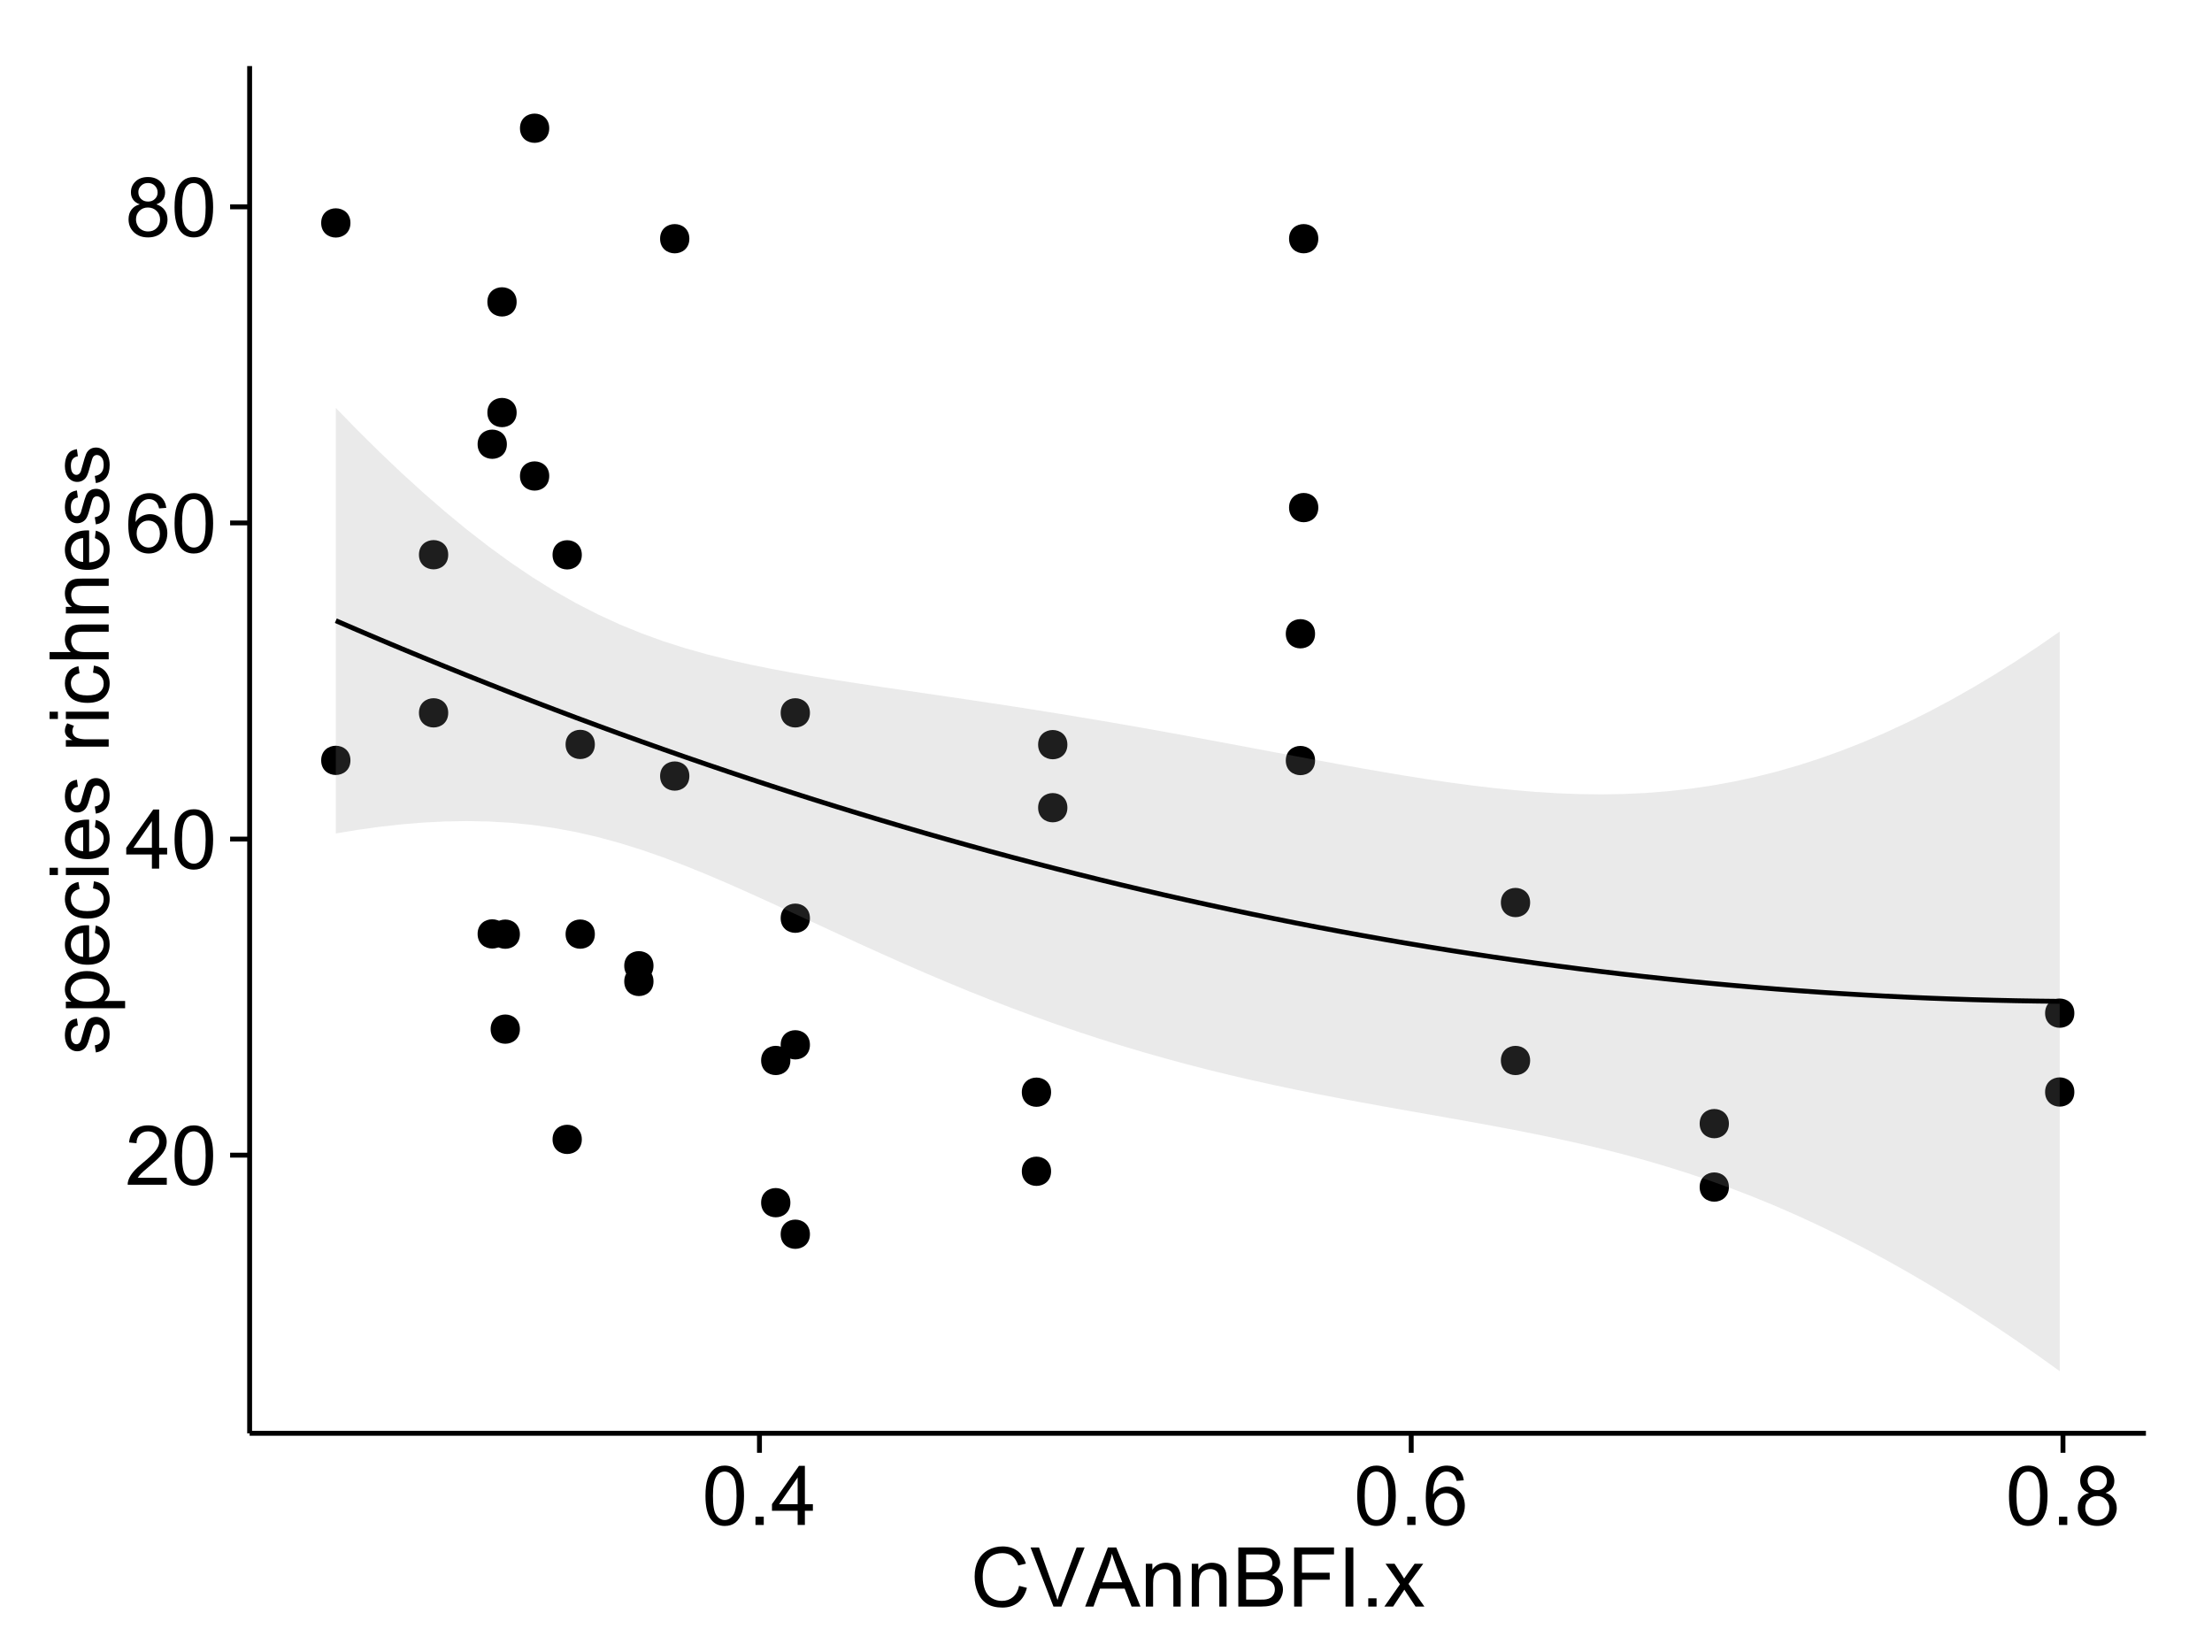 <?xml version="1.0" encoding="UTF-8"?>
<svg xmlns="http://www.w3.org/2000/svg" xmlns:xlink="http://www.w3.org/1999/xlink" width="482pt" height="360pt" viewBox="0 0 482 360" version="1.1">
<defs>
<g>
<symbol overflow="visible" id="glyph0-0">
<path style="stroke:none;" d="M 9.062 -1.52 L 9.062 0 L 0.547 0 C 0.531 -0.379 0.594 -0.742 0.73 -1.098 C 0.945 -1.676 1.293 -2.25 1.77 -2.812 C 2.246 -3.375 2.934 -4.023 3.84 -4.766 C 5.238 -5.906 6.188 -6.816 6.68 -7.492 C 7.172 -8.16 7.418 -8.793 7.418 -9.395 C 7.418 -10.02 7.191 -10.551 6.746 -10.98 C 6.293 -11.41 5.711 -11.625 4.992 -11.629 C 4.23 -11.625 3.621 -11.395 3.164 -10.941 C 2.703 -10.48 2.469 -9.848 2.469 -9.043 L 0.844 -9.211 C 0.953 -10.422 1.371 -11.344 2.102 -11.984 C 2.824 -12.617 3.801 -12.938 5.027 -12.938 C 6.262 -12.938 7.238 -12.594 7.961 -11.91 C 8.68 -11.223 9.039 -10.371 9.043 -9.359 C 9.039 -8.84 8.934 -8.336 8.727 -7.84 C 8.512 -7.34 8.164 -6.812 7.676 -6.266 C 7.188 -5.711 6.375 -4.957 5.238 -4 C 4.285 -3.199 3.676 -2.66 3.41 -2.379 C 3.141 -2.094 2.918 -1.805 2.742 -1.52 Z M 9.062 -1.52 "/>
</symbol>
<symbol overflow="visible" id="glyph0-1">
<path style="stroke:none;" d="M 0.746 -6.355 C 0.742 -7.875 0.898 -9.102 1.215 -10.031 C 1.527 -10.961 1.996 -11.676 2.613 -12.18 C 3.23 -12.684 4.008 -12.938 4.949 -12.938 C 5.637 -12.938 6.242 -12.797 6.766 -12.52 C 7.285 -12.238 7.715 -11.836 8.059 -11.316 C 8.395 -10.789 8.664 -10.152 8.859 -9.398 C 9.051 -8.645 9.145 -7.629 9.148 -6.355 C 9.145 -4.84 8.992 -3.617 8.684 -2.691 C 8.371 -1.762 7.906 -1.047 7.289 -0.539 C 6.672 -0.035 5.891 0.215 4.949 0.219 C 3.703 0.215 2.727 -0.227 2.023 -1.117 C 1.168 -2.188 0.742 -3.934 0.746 -6.355 Z M 2.375 -6.355 C 2.371 -4.234 2.621 -2.824 3.117 -2.129 C 3.609 -1.426 4.219 -1.078 4.949 -1.082 C 5.672 -1.078 6.281 -1.43 6.781 -2.137 C 7.273 -2.836 7.523 -4.242 7.523 -6.355 C 7.523 -8.473 7.273 -9.883 6.781 -10.582 C 6.281 -11.277 5.664 -11.625 4.93 -11.629 C 4.199 -11.625 3.621 -11.316 3.191 -10.703 C 2.645 -9.918 2.371 -8.469 2.375 -6.355 Z M 2.375 -6.355 "/>
</symbol>
<symbol overflow="visible" id="glyph0-2">
<path style="stroke:none;" d="M 5.82 0 L 5.82 -3.086 L 0.227 -3.086 L 0.227 -4.535 L 6.109 -12.883 L 7.398 -12.883 L 7.398 -4.535 L 9.141 -4.535 L 9.141 -3.086 L 7.398 -3.086 L 7.398 0 Z M 5.82 -4.535 L 5.82 -10.344 L 1.785 -4.535 Z M 5.82 -4.535 "/>
</symbol>
<symbol overflow="visible" id="glyph0-3">
<path style="stroke:none;" d="M 8.957 -9.73 L 7.383 -9.605 C 7.242 -10.223 7.043 -10.676 6.785 -10.961 C 6.355 -11.41 5.828 -11.637 5.203 -11.637 C 4.695 -11.637 4.25 -11.496 3.875 -11.215 C 3.375 -10.852 2.984 -10.32 2.695 -9.625 C 2.406 -8.926 2.258 -7.934 2.25 -6.645 C 2.629 -7.223 3.094 -7.652 3.645 -7.938 C 4.195 -8.215 4.773 -8.355 5.379 -8.359 C 6.434 -8.355 7.328 -7.969 8.07 -7.195 C 8.809 -6.418 9.18 -5.414 9.184 -4.184 C 9.18 -3.371 9.008 -2.617 8.66 -1.926 C 8.312 -1.23 7.832 -0.699 7.227 -0.332 C 6.613 0.035 5.922 0.215 5.148 0.219 C 3.828 0.215 2.754 -0.266 1.922 -1.234 C 1.09 -2.199 0.672 -3.797 0.676 -6.031 C 0.672 -8.516 1.133 -10.328 2.055 -11.461 C 2.855 -12.445 3.938 -12.938 5.301 -12.938 C 6.312 -12.938 7.141 -12.652 7.789 -12.086 C 8.434 -11.516 8.824 -10.73 8.957 -9.73 Z M 2.496 -4.176 C 2.496 -3.629 2.609 -3.105 2.844 -2.609 C 3.07 -2.109 3.395 -1.73 3.812 -1.473 C 4.227 -1.207 4.664 -1.078 5.125 -1.082 C 5.789 -1.078 6.363 -1.348 6.844 -1.891 C 7.324 -2.426 7.562 -3.156 7.566 -4.086 C 7.562 -4.973 7.328 -5.676 6.855 -6.191 C 6.379 -6.703 5.781 -6.961 5.062 -6.961 C 4.348 -6.961 3.738 -6.703 3.242 -6.191 C 2.742 -5.676 2.496 -5.004 2.496 -4.176 Z M 2.496 -4.176 "/>
</symbol>
<symbol overflow="visible" id="glyph0-4">
<path style="stroke:none;" d="M 3.18 -6.988 C 2.52 -7.227 2.035 -7.57 1.723 -8.016 C 1.406 -8.461 1.246 -8.992 1.25 -9.617 C 1.246 -10.551 1.582 -11.34 2.258 -11.98 C 2.93 -12.617 3.828 -12.938 4.949 -12.938 C 6.07 -12.938 6.977 -12.609 7.664 -11.957 C 8.348 -11.301 8.688 -10.504 8.691 -9.57 C 8.688 -8.969 8.531 -8.449 8.219 -8.012 C 7.902 -7.566 7.426 -7.227 6.793 -6.988 C 7.582 -6.727 8.184 -6.309 8.598 -5.738 C 9.008 -5.16 9.215 -4.477 9.219 -3.684 C 9.215 -2.578 8.828 -1.652 8.051 -0.906 C 7.27 -0.156 6.242 0.215 4.977 0.219 C 3.699 0.215 2.676 -0.156 1.898 -0.91 C 1.117 -1.66 0.727 -2.602 0.73 -3.727 C 0.727 -4.562 0.938 -5.262 1.367 -5.832 C 1.789 -6.395 2.395 -6.781 3.18 -6.988 Z M 2.867 -9.668 C 2.863 -9.059 3.059 -8.559 3.453 -8.172 C 3.844 -7.785 4.355 -7.594 4.984 -7.594 C 5.59 -7.594 6.09 -7.785 6.48 -8.168 C 6.871 -8.551 7.066 -9.02 7.066 -9.578 C 7.066 -10.156 6.863 -10.645 6.465 -11.043 C 6.059 -11.438 5.559 -11.637 4.965 -11.637 C 4.359 -11.637 3.859 -11.441 3.465 -11.055 C 3.062 -10.668 2.863 -10.207 2.867 -9.668 Z M 2.355 -3.719 C 2.355 -3.262 2.461 -2.824 2.676 -2.406 C 2.887 -1.98 3.203 -1.652 3.629 -1.426 C 4.047 -1.191 4.504 -1.078 4.992 -1.082 C 5.746 -1.078 6.367 -1.32 6.863 -1.809 C 7.352 -2.293 7.598 -2.91 7.602 -3.664 C 7.598 -4.422 7.344 -5.055 6.84 -5.555 C 6.332 -6.051 5.699 -6.297 4.938 -6.301 C 4.191 -6.297 3.574 -6.051 3.09 -5.562 C 2.598 -5.066 2.355 -4.453 2.355 -3.719 Z M 2.355 -3.719 "/>
</symbol>
<symbol overflow="visible" id="glyph0-5">
<path style="stroke:none;" d="M 1.633 0 L 1.633 -1.801 L 3.438 -1.801 L 3.438 0 Z M 1.633 0 "/>
</symbol>
<symbol overflow="visible" id="glyph0-6">
<path style="stroke:none;" d="M 10.582 -4.516 L 12.289 -4.086 C 11.926 -2.68 11.281 -1.613 10.355 -0.883 C 9.426 -0.148 8.293 0.215 6.953 0.219 C 5.559 0.215 4.43 -0.062 3.562 -0.629 C 2.691 -1.191 2.027 -2.012 1.578 -3.086 C 1.121 -4.156 0.895 -5.309 0.898 -6.539 C 0.895 -7.879 1.152 -9.047 1.664 -10.047 C 2.176 -11.043 2.902 -11.801 3.852 -12.324 C 4.797 -12.84 5.84 -13.102 6.977 -13.105 C 8.266 -13.102 9.352 -12.773 10.23 -12.121 C 11.105 -11.461 11.715 -10.539 12.066 -9.352 L 10.391 -8.957 C 10.086 -9.891 9.652 -10.574 9.086 -11.004 C 8.516 -11.43 7.801 -11.641 6.945 -11.645 C 5.949 -11.641 5.121 -11.406 4.457 -10.934 C 3.789 -10.457 3.324 -9.816 3.059 -9.02 C 2.789 -8.215 2.652 -7.391 2.656 -6.547 C 2.652 -5.449 2.812 -4.496 3.133 -3.68 C 3.449 -2.859 3.945 -2.246 4.621 -1.844 C 5.293 -1.438 6.023 -1.234 6.812 -1.238 C 7.762 -1.234 8.57 -1.512 9.234 -2.062 C 9.898 -2.613 10.348 -3.43 10.582 -4.516 Z M 10.582 -4.516 "/>
</symbol>
<symbol overflow="visible" id="glyph0-7">
<path style="stroke:none;" d="M 5.07 0 L 0.078 -12.883 L 1.926 -12.883 L 5.273 -3.523 C 5.543 -2.77 5.766 -2.066 5.949 -1.414 C 6.145 -2.113 6.379 -2.816 6.645 -3.523 L 10.125 -12.883 L 11.867 -12.883 L 6.82 0 Z M 5.07 0 "/>
</symbol>
<symbol overflow="visible" id="glyph0-8">
<path style="stroke:none;" d="M -0.027 0 L 4.922 -12.883 L 6.758 -12.883 L 12.031 0 L 10.09 0 L 8.586 -3.902 L 3.199 -3.902 L 1.785 0 Z M 3.691 -5.289 L 8.059 -5.289 L 6.715 -8.859 C 6.305 -9.941 6 -10.832 5.801 -11.531 C 5.637 -10.703 5.402 -9.883 5.105 -9.07 Z M 3.691 -5.289 "/>
</symbol>
<symbol overflow="visible" id="glyph0-9">
<path style="stroke:none;" d="M 1.188 0 L 1.188 -9.336 L 2.609 -9.336 L 2.609 -8.008 C 3.293 -9.031 4.285 -9.543 5.582 -9.547 C 6.141 -9.543 6.656 -9.441 7.133 -9.242 C 7.602 -9.035 7.957 -8.77 8.191 -8.445 C 8.426 -8.113 8.59 -7.727 8.684 -7.277 C 8.742 -6.98 8.77 -6.465 8.773 -5.738 L 8.773 0 L 7.188 0 L 7.188 -5.68 C 7.184 -6.32 7.121 -6.801 7.004 -7.121 C 6.879 -7.438 6.66 -7.695 6.348 -7.887 C 6.031 -8.074 5.664 -8.168 5.246 -8.172 C 4.566 -8.168 3.984 -7.953 3.5 -7.531 C 3.008 -7.102 2.766 -6.293 2.77 -5.098 L 2.77 0 Z M 1.188 0 "/>
</symbol>
<symbol overflow="visible" id="glyph0-10">
<path style="stroke:none;" d="M 1.32 0 L 1.32 -12.883 L 6.152 -12.883 C 7.137 -12.879 7.926 -12.75 8.52 -12.492 C 9.113 -12.23 9.578 -11.828 9.918 -11.289 C 10.25 -10.746 10.418 -10.18 10.422 -9.59 C 10.418 -9.035 10.27 -8.516 9.973 -8.031 C 9.676 -7.543 9.223 -7.152 8.621 -6.855 C 9.395 -6.625 9.996 -6.234 10.418 -5.684 C 10.836 -5.133 11.043 -4.48 11.047 -3.734 C 11.043 -3.125 10.918 -2.566 10.664 -2.051 C 10.406 -1.531 10.09 -1.129 9.719 -0.852 C 9.34 -0.566 8.871 -0.355 8.309 -0.215 C 7.742 -0.07 7.047 0 6.23 0 Z M 3.023 -7.469 L 5.809 -7.469 C 6.562 -7.465 7.105 -7.516 7.438 -7.621 C 7.867 -7.746 8.195 -7.961 8.414 -8.262 C 8.633 -8.559 8.742 -8.934 8.746 -9.387 C 8.742 -9.812 8.641 -10.188 8.438 -10.516 C 8.23 -10.84 7.938 -11.062 7.559 -11.184 C 7.176 -11.301 6.52 -11.359 5.598 -11.363 L 3.023 -11.363 Z M 3.023 -1.52 L 6.23 -1.52 C 6.777 -1.516 7.164 -1.539 7.391 -1.582 C 7.781 -1.652 8.109 -1.77 8.375 -1.934 C 8.637 -2.098 8.855 -2.336 9.027 -2.648 C 9.195 -2.961 9.281 -3.32 9.281 -3.734 C 9.281 -4.211 9.156 -4.629 8.91 -4.988 C 8.664 -5.34 8.324 -5.59 7.887 -5.734 C 7.449 -5.875 6.82 -5.945 6.004 -5.949 L 3.023 -5.949 Z M 3.023 -1.52 "/>
</symbol>
<symbol overflow="visible" id="glyph0-11">
<path style="stroke:none;" d="M 1.477 0 L 1.477 -12.883 L 10.168 -12.883 L 10.168 -11.363 L 3.18 -11.363 L 3.18 -7.375 L 9.227 -7.375 L 9.227 -5.852 L 3.18 -5.852 L 3.18 0 Z M 1.477 0 "/>
</symbol>
<symbol overflow="visible" id="glyph0-12">
<path style="stroke:none;" d="M 1.68 0 L 1.68 -12.883 L 3.383 -12.883 L 3.383 0 Z M 1.68 0 "/>
</symbol>
<symbol overflow="visible" id="glyph0-13">
<path style="stroke:none;" d="M 0.133 0 L 3.543 -4.852 L 0.387 -9.336 L 2.363 -9.336 L 3.797 -7.145 C 4.066 -6.727 4.281 -6.379 4.445 -6.102 C 4.703 -6.484 4.941 -6.828 5.16 -7.129 L 6.734 -9.336 L 8.621 -9.336 L 5.398 -4.938 L 8.867 0 L 6.926 0 L 5.008 -2.898 L 4.5 -3.684 L 2.047 0 Z M 0.133 0 "/>
</symbol>
<symbol overflow="visible" id="glyph1-0">
<path style="stroke:none;" d="M -2.785 -0.555 L -3.031 -2.117 C -2.402 -2.203 -1.922 -2.449 -1.59 -2.852 C -1.254 -3.25 -1.09 -3.812 -1.09 -4.535 C -1.09 -5.262 -1.234 -5.801 -1.531 -6.152 C -1.824 -6.504 -2.172 -6.68 -2.574 -6.68 C -2.926 -6.68 -3.207 -6.523 -3.418 -6.215 C -3.555 -5.996 -3.734 -5.457 -3.953 -4.598 C -4.246 -3.434 -4.5 -2.629 -4.715 -2.184 C -4.926 -1.734 -5.223 -1.395 -5.602 -1.164 C -5.98 -0.93 -6.398 -0.812 -6.855 -0.816 C -7.27 -0.812 -7.652 -0.91 -8.012 -1.102 C -8.363 -1.293 -8.66 -1.551 -8.895 -1.883 C -9.074 -2.125 -9.227 -2.461 -9.355 -2.887 C -9.48 -3.309 -9.543 -3.766 -9.547 -4.254 C -9.543 -4.984 -9.438 -5.625 -9.23 -6.184 C -9.016 -6.734 -8.73 -7.145 -8.371 -7.41 C -8.008 -7.672 -7.527 -7.852 -6.926 -7.953 L -6.715 -6.406 C -7.195 -6.332 -7.57 -6.129 -7.84 -5.797 C -8.105 -5.457 -8.238 -4.98 -8.242 -4.367 C -8.238 -3.637 -8.117 -3.121 -7.883 -2.812 C -7.641 -2.5 -7.359 -2.344 -7.039 -2.348 C -6.832 -2.344 -6.648 -2.406 -6.484 -2.539 C -6.312 -2.664 -6.172 -2.867 -6.062 -3.148 C -6.004 -3.301 -5.871 -3.766 -5.66 -4.543 C -5.359 -5.66 -5.113 -6.441 -4.926 -6.887 C -4.734 -7.324 -4.457 -7.672 -4.094 -7.926 C -3.73 -8.176 -3.281 -8.301 -2.742 -8.305 C -2.211 -8.301 -1.711 -8.148 -1.25 -7.844 C -0.781 -7.535 -0.422 -7.09 -0.172 -6.512 C 0.086 -5.926 0.211 -5.27 0.211 -4.543 C 0.211 -3.328 -0.039 -2.406 -0.543 -1.77 C -1.047 -1.133 -1.793 -0.727 -2.785 -0.555 Z M -2.785 -0.555 "/>
</symbol>
<symbol overflow="visible" id="glyph1-1">
<path style="stroke:none;" d="M 3.578 -1.188 L -9.336 -1.188 L -9.336 -2.629 L -8.121 -2.629 C -8.594 -2.965 -8.949 -3.348 -9.188 -3.777 C -9.426 -4.203 -9.543 -4.723 -9.547 -5.336 C -9.543 -6.129 -9.34 -6.832 -8.93 -7.445 C -8.516 -8.051 -7.934 -8.512 -7.191 -8.824 C -6.441 -9.133 -5.625 -9.285 -4.738 -9.289 C -3.781 -9.285 -2.922 -9.113 -2.156 -8.773 C -1.391 -8.43 -0.805 -7.934 -0.398 -7.281 C 0.008 -6.625 0.211 -5.938 0.211 -5.219 C 0.211 -4.691 0.102 -4.219 -0.121 -3.801 C -0.344 -3.379 -0.625 -3.035 -0.965 -2.77 L 3.578 -2.77 Z M -4.613 -2.621 C -3.41 -2.613 -2.523 -2.855 -1.949 -3.348 C -1.375 -3.832 -1.09 -4.422 -1.09 -5.117 C -1.09 -5.816 -1.387 -6.418 -1.98 -6.922 C -2.574 -7.418 -3.496 -7.668 -4.746 -7.672 C -5.934 -7.668 -6.824 -7.426 -7.418 -6.938 C -8.008 -6.449 -8.301 -5.863 -8.305 -5.188 C -8.301 -4.508 -7.988 -3.914 -7.359 -3.398 C -6.727 -2.879 -5.809 -2.617 -4.613 -2.621 Z M -4.613 -2.621 "/>
</symbol>
<symbol overflow="visible" id="glyph1-2">
<path style="stroke:none;" d="M -3.004 -7.578 L -2.805 -9.211 C -1.848 -8.953 -1.105 -8.473 -0.578 -7.777 C -0.051 -7.078 0.211 -6.188 0.211 -5.105 C 0.211 -3.738 -0.207 -2.656 -1.051 -1.859 C -1.887 -1.055 -3.066 -0.656 -4.586 -0.66 C -6.156 -0.656 -7.375 -1.059 -8.246 -1.871 C -9.109 -2.676 -9.543 -3.727 -9.547 -5.02 C -9.543 -6.266 -9.117 -7.285 -8.27 -8.078 C -7.418 -8.867 -6.223 -9.262 -4.684 -9.266 C -4.586 -9.262 -4.445 -9.258 -4.262 -9.254 L -4.262 -2.293 C -3.234 -2.348 -2.449 -2.641 -1.906 -3.164 C -1.359 -3.684 -1.09 -4.332 -1.09 -5.117 C -1.09 -5.691 -1.242 -6.188 -1.547 -6.598 C -1.852 -7.008 -2.336 -7.332 -3.004 -7.578 Z M -5.562 -2.383 L -5.562 -7.594 C -6.344 -7.523 -6.934 -7.324 -7.328 -6.996 C -7.934 -6.492 -8.238 -5.836 -8.242 -5.035 C -8.238 -4.305 -7.996 -3.695 -7.512 -3.203 C -7.027 -2.707 -6.375 -2.434 -5.562 -2.383 Z M -5.562 -2.383 "/>
</symbol>
<symbol overflow="visible" id="glyph1-3">
<path style="stroke:none;" d="M -3.418 -7.277 L -3.215 -8.832 C -2.141 -8.66 -1.301 -8.227 -0.699 -7.527 C -0.09 -6.824 0.211 -5.965 0.211 -4.949 C 0.211 -3.668 -0.203 -2.641 -1.039 -1.867 C -1.871 -1.09 -3.07 -0.703 -4.633 -0.703 C -5.637 -0.703 -6.52 -0.867 -7.277 -1.203 C -8.031 -1.535 -8.598 -2.047 -8.977 -2.73 C -9.355 -3.41 -9.543 -4.152 -9.547 -4.957 C -9.543 -5.969 -9.289 -6.797 -8.777 -7.441 C -8.262 -8.086 -7.531 -8.5 -6.59 -8.684 L -6.355 -7.145 C -6.98 -6.996 -7.453 -6.738 -7.77 -6.367 C -8.082 -5.992 -8.238 -5.543 -8.242 -5.02 C -8.238 -4.219 -7.953 -3.57 -7.387 -3.074 C -6.812 -2.574 -5.91 -2.324 -4.676 -2.328 C -3.422 -2.324 -2.508 -2.566 -1.941 -3.047 C -1.371 -3.527 -1.09 -4.152 -1.09 -4.93 C -1.09 -5.547 -1.277 -6.066 -1.66 -6.484 C -2.035 -6.898 -2.621 -7.164 -3.418 -7.277 Z M -3.418 -7.277 "/>
</symbol>
<symbol overflow="visible" id="glyph1-4">
<path style="stroke:none;" d="M -11.066 -1.195 L -12.883 -1.195 L -12.883 -2.777 L -11.066 -2.777 Z M 0 -1.195 L -9.336 -1.195 L -9.336 -2.777 L 0 -2.777 Z M 0 -1.195 "/>
</symbol>
<symbol overflow="visible" id="glyph1-5">
<path style="stroke:none;" d=""/>
</symbol>
<symbol overflow="visible" id="glyph1-6">
<path style="stroke:none;" d="M 0 -1.168 L -9.336 -1.168 L -9.336 -2.594 L -7.918 -2.594 C -8.578 -2.953 -9.016 -3.289 -9.23 -3.598 C -9.438 -3.906 -9.543 -4.242 -9.547 -4.613 C -9.543 -5.145 -9.375 -5.688 -9.035 -6.242 L -7.566 -5.695 C -7.793 -5.309 -7.91 -4.922 -7.91 -4.535 C -7.91 -4.188 -7.805 -3.875 -7.598 -3.602 C -7.387 -3.324 -7.098 -3.129 -6.734 -3.016 C -6.168 -2.836 -5.555 -2.746 -4.887 -2.75 L 0 -2.75 Z M 0 -1.168 "/>
</symbol>
<symbol overflow="visible" id="glyph1-7">
<path style="stroke:none;" d="M 0 -1.188 L -12.883 -1.188 L -12.883 -2.77 L -8.262 -2.77 C -9.117 -3.504 -9.543 -4.434 -9.547 -5.562 C -9.543 -6.25 -9.406 -6.852 -9.137 -7.363 C -8.859 -7.871 -8.484 -8.234 -8.004 -8.457 C -7.523 -8.676 -6.824 -8.789 -5.914 -8.789 L 0 -8.789 L 0 -7.207 L -5.914 -7.207 C -6.703 -7.207 -7.281 -7.035 -7.641 -6.691 C -8 -6.348 -8.18 -5.863 -8.184 -5.238 C -8.18 -4.77 -8.059 -4.328 -7.816 -3.914 C -7.574 -3.5 -7.242 -3.203 -6.828 -3.031 C -6.406 -2.852 -5.832 -2.766 -5.105 -2.77 L 0 -2.77 Z M 0 -1.188 "/>
</symbol>
<symbol overflow="visible" id="glyph1-8">
<path style="stroke:none;" d="M 0 -1.188 L -9.336 -1.188 L -9.336 -2.609 L -8.008 -2.609 C -9.031 -3.293 -9.543 -4.285 -9.547 -5.582 C -9.543 -6.141 -9.441 -6.656 -9.242 -7.133 C -9.035 -7.602 -8.77 -7.957 -8.445 -8.191 C -8.113 -8.426 -7.727 -8.59 -7.277 -8.684 C -6.98 -8.742 -6.465 -8.77 -5.738 -8.773 L 0 -8.773 L 0 -7.188 L -5.68 -7.188 C -6.32 -7.184 -6.801 -7.121 -7.121 -7.004 C -7.438 -6.879 -7.695 -6.66 -7.887 -6.348 C -8.074 -6.031 -8.168 -5.664 -8.172 -5.246 C -8.168 -4.57 -7.953 -3.992 -7.531 -3.504 C -7.102 -3.012 -6.293 -2.766 -5.098 -2.77 L 0 -2.77 Z M 0 -1.188 "/>
</symbol>
</g>
<clipPath id="clip1">
  <path d="M 54.395 14.398 L 468.602 14.398 L 468.602 313.305 L 54.395 313.305 Z M 54.395 14.398 "/>
</clipPath>
</defs>
<g id="surface161">
<rect x="0" y="0" width="482" height="360" style="fill:rgb(100%,100%,100%);fill-opacity:1;stroke:none;"/>
<rect x="0" y="0" width="482" height="360" style="fill:rgb(100%,100%,100%);fill-opacity:1;stroke:none;"/>
<path style="fill:none;stroke-width:1.063;stroke-linecap:round;stroke-linejoin:round;stroke:rgb(100%,100%,100%);stroke-opacity:1;stroke-miterlimit:10;" d="M 0 360 L 482 360 L 482 0 L 0 0 Z M 0 360 "/>
<g clip-path="url(#clip1)" clip-rule="nonzero">
<path style=" stroke:none;fill-rule:nonzero;fill:rgb(100%,100%,100%);fill-opacity:1;" d="M 54.395 312.305 L 467.602 312.305 L 467.602 14.398 L 54.395 14.398 Z M 54.395 312.305 "/>
<path style=" stroke:none;fill-rule:nonzero;fill:rgb(0%,0%,0%);fill-opacity:1;" d="M 75.301 165.676 C 75.301 168.512 71.051 168.512 71.051 165.676 C 71.051 162.844 75.301 162.844 75.301 165.676 "/>
<path style=" stroke:none;fill-rule:nonzero;fill:rgb(0%,0%,0%);fill-opacity:1;" d="M 175.426 200.074 C 175.426 202.906 171.172 202.906 171.172 200.074 C 171.172 197.238 175.426 197.238 175.426 200.074 "/>
<path style=" stroke:none;fill-rule:nonzero;fill:rgb(0%,0%,0%);fill-opacity:1;" d="M 125.719 248.262 C 125.719 251.098 121.465 251.098 121.465 248.262 C 121.465 245.426 125.719 245.426 125.719 248.262 "/>
<path style=" stroke:none;fill-rule:nonzero;fill:rgb(0%,0%,0%);fill-opacity:1;" d="M 175.426 155.328 C 175.426 158.16 171.172 158.16 171.172 155.328 C 171.172 152.492 175.426 152.492 175.426 155.328 "/>
<path style=" stroke:none;fill-rule:nonzero;fill:rgb(0%,0%,0%);fill-opacity:1;" d="M 286.199 110.602 C 286.199 113.434 281.949 113.434 281.949 110.602 C 281.949 107.766 286.199 107.766 286.199 110.602 "/>
<path style=" stroke:none;fill-rule:nonzero;fill:rgb(0%,0%,0%);fill-opacity:1;" d="M 149.152 169.098 C 149.152 171.93 144.898 171.93 144.898 169.098 C 144.898 166.262 149.152 166.262 149.152 169.098 "/>
<path style=" stroke:none;fill-rule:nonzero;fill:rgb(0%,0%,0%);fill-opacity:1;" d="M 149.152 52.012 C 149.152 54.848 144.898 54.848 144.898 52.012 C 144.898 49.176 149.152 49.176 149.152 52.012 "/>
<path style=" stroke:none;fill-rule:nonzero;fill:rgb(0%,0%,0%);fill-opacity:1;" d="M 109.387 96.793 C 109.387 99.629 105.133 99.629 105.133 96.793 C 105.133 93.961 109.387 93.961 109.387 96.793 "/>
<path style=" stroke:none;fill-rule:nonzero;fill:rgb(0%,0%,0%);fill-opacity:1;" d="M 109.387 203.496 C 109.387 206.328 105.133 206.328 105.133 203.496 C 105.133 200.66 109.387 200.66 109.387 203.496 "/>
<path style=" stroke:none;fill-rule:nonzero;fill:rgb(0%,0%,0%);fill-opacity:1;" d="M 141.34 210.434 C 141.34 213.27 137.09 213.27 137.09 210.434 C 137.09 207.598 141.34 207.598 141.34 210.434 "/>
<path style=" stroke:none;fill-rule:nonzero;fill:rgb(0%,0%,0%);fill-opacity:1;" d="M 96.605 120.871 C 96.605 123.703 92.352 123.703 92.352 120.871 C 92.352 118.035 96.605 118.035 96.605 120.871 "/>
<path style=" stroke:none;fill-rule:nonzero;fill:rgb(0%,0%,0%);fill-opacity:1;" d="M 96.605 155.324 C 96.605 158.16 92.352 158.16 92.352 155.324 C 92.352 152.492 96.605 152.492 96.605 155.324 "/>
<path style=" stroke:none;fill-rule:nonzero;fill:rgb(0%,0%,0%);fill-opacity:1;" d="M 285.492 165.719 C 285.492 168.551 281.238 168.551 281.238 165.719 C 281.238 162.883 285.492 162.883 285.492 165.719 "/>
<path style=" stroke:none;fill-rule:nonzero;fill:rgb(0%,0%,0%);fill-opacity:1;" d="M 111.516 89.891 C 111.516 92.727 107.266 92.727 107.266 89.891 C 107.266 87.055 111.516 87.055 111.516 89.891 "/>
<path style=" stroke:none;fill-rule:nonzero;fill:rgb(0%,0%,0%);fill-opacity:1;" d="M 111.516 65.777 C 111.516 68.613 107.266 68.613 107.266 65.777 C 107.266 62.941 111.516 62.941 111.516 65.777 "/>
<path style=" stroke:none;fill-rule:nonzero;fill:rgb(0%,0%,0%);fill-opacity:1;" d="M 112.227 203.551 C 112.227 206.383 107.973 206.383 107.973 203.551 C 107.973 200.715 112.227 200.715 112.227 203.551 "/>
<path style=" stroke:none;fill-rule:nonzero;fill:rgb(0%,0%,0%);fill-opacity:1;" d="M 112.227 224.238 C 112.227 227.074 107.973 227.074 107.973 224.238 C 107.973 221.406 112.227 221.406 112.227 224.238 "/>
<path style=" stroke:none;fill-rule:nonzero;fill:rgb(0%,0%,0%);fill-opacity:1;" d="M 286.199 52.008 C 286.199 54.844 281.949 54.844 281.949 52.008 C 281.949 49.176 286.199 49.176 286.199 52.008 "/>
<path style=" stroke:none;fill-rule:nonzero;fill:rgb(0%,0%,0%);fill-opacity:1;" d="M 285.492 138.094 C 285.492 140.926 281.238 140.926 281.238 138.094 C 281.238 135.258 285.492 135.258 285.492 138.094 "/>
<path style=" stroke:none;fill-rule:nonzero;fill:rgb(0%,0%,0%);fill-opacity:1;" d="M 141.34 213.848 C 141.34 216.684 137.09 216.684 137.09 213.848 C 137.09 211.012 141.34 211.012 141.34 213.848 "/>
<path style=" stroke:none;fill-rule:nonzero;fill:rgb(0%,0%,0%);fill-opacity:1;" d="M 125.719 120.895 C 125.719 123.73 121.465 123.73 121.465 120.895 C 121.465 118.059 125.719 118.059 125.719 120.895 "/>
<path style=" stroke:none;fill-rule:nonzero;fill:rgb(0%,0%,0%);fill-opacity:1;" d="M 75.301 48.574 C 75.301 51.41 71.051 51.41 71.051 48.574 C 71.051 45.742 75.301 45.742 75.301 48.574 "/>
<path style=" stroke:none;fill-rule:nonzero;fill:rgb(0%,0%,0%);fill-opacity:1;" d="M 175.426 227.656 C 175.426 230.492 171.172 230.492 171.172 227.656 C 171.172 224.824 175.426 224.824 175.426 227.656 "/>
<path style=" stroke:none;fill-rule:nonzero;fill:rgb(0%,0%,0%);fill-opacity:1;" d="M 175.426 268.93 C 175.426 271.766 171.172 271.766 171.172 268.93 C 171.172 266.098 175.426 266.098 175.426 268.93 "/>
<path style=" stroke:none;fill-rule:nonzero;fill:rgb(0%,0%,0%);fill-opacity:1;" d="M 118.617 27.941 C 118.617 30.777 114.363 30.777 114.363 27.941 C 114.363 25.105 118.617 25.105 118.617 27.941 "/>
<path style=" stroke:none;fill-rule:nonzero;fill:rgb(0%,0%,0%);fill-opacity:1;" d="M 118.617 103.715 C 118.617 106.551 114.363 106.551 114.363 103.715 C 114.363 100.883 118.617 100.883 118.617 103.715 "/>
<path style=" stroke:none;fill-rule:nonzero;fill:rgb(0%,0%,0%);fill-opacity:1;" d="M 450.945 220.758 C 450.945 223.594 446.691 223.594 446.691 220.758 C 446.691 217.926 450.945 217.926 450.945 220.758 "/>
<path style=" stroke:none;fill-rule:nonzero;fill:rgb(0%,0%,0%);fill-opacity:1;" d="M 450.945 237.941 C 450.945 240.777 446.691 240.777 446.691 237.941 C 446.691 235.105 450.945 235.105 450.945 237.941 "/>
<path style=" stroke:none;fill-rule:nonzero;fill:rgb(0%,0%,0%);fill-opacity:1;" d="M 332.355 196.656 C 332.355 199.488 328.105 199.488 328.105 196.656 C 328.105 193.82 332.355 193.82 332.355 196.656 "/>
<path style=" stroke:none;fill-rule:nonzero;fill:rgb(0%,0%,0%);fill-opacity:1;" d="M 332.355 231.07 C 332.355 233.906 328.105 233.906 328.105 231.07 C 328.105 228.234 332.355 228.234 332.355 231.07 "/>
<path style=" stroke:none;fill-rule:nonzero;fill:rgb(0%,0%,0%);fill-opacity:1;" d="M 128.559 162.203 C 128.559 165.039 124.305 165.039 124.305 162.203 C 124.305 159.371 128.559 159.371 128.559 162.203 "/>
<path style=" stroke:none;fill-rule:nonzero;fill:rgb(0%,0%,0%);fill-opacity:1;" d="M 128.559 203.539 C 128.559 206.371 124.305 206.371 124.305 203.539 C 124.305 200.703 128.559 200.703 128.559 203.539 "/>
<path style=" stroke:none;fill-rule:nonzero;fill:rgb(0%,0%,0%);fill-opacity:1;" d="M 171.164 231.066 C 171.164 233.902 166.914 233.902 166.914 231.066 C 166.914 228.234 171.164 228.234 171.164 231.066 "/>
<path style=" stroke:none;fill-rule:nonzero;fill:rgb(0%,0%,0%);fill-opacity:1;" d="M 171.164 262.051 C 171.164 264.887 166.914 264.887 166.914 262.051 C 166.914 259.215 171.164 259.215 171.164 262.051 "/>
<path style=" stroke:none;fill-rule:nonzero;fill:rgb(0%,0%,0%);fill-opacity:1;" d="M 231.523 162.25 C 231.523 165.086 227.27 165.086 227.27 162.25 C 227.27 159.418 231.523 159.418 231.523 162.25 "/>
<path style=" stroke:none;fill-rule:nonzero;fill:rgb(0%,0%,0%);fill-opacity:1;" d="M 231.523 175.992 C 231.523 178.824 227.27 178.824 227.27 175.992 C 227.27 173.156 231.523 173.156 231.523 175.992 "/>
<path style=" stroke:none;fill-rule:nonzero;fill:rgb(0%,0%,0%);fill-opacity:1;" d="M 227.973 237.98 C 227.973 240.816 223.719 240.816 223.719 237.98 C 223.719 235.145 227.973 235.145 227.973 237.98 "/>
<path style=" stroke:none;fill-rule:nonzero;fill:rgb(0%,0%,0%);fill-opacity:1;" d="M 227.973 255.215 C 227.973 258.051 223.719 258.051 223.719 255.215 C 223.719 252.379 227.973 252.379 227.973 255.215 "/>
<path style=" stroke:none;fill-rule:nonzero;fill:rgb(0%,0%,0%);fill-opacity:1;" d="M 375.672 244.832 C 375.672 247.664 371.422 247.664 371.422 244.832 C 371.422 241.996 375.672 241.996 375.672 244.832 "/>
<path style=" stroke:none;fill-rule:nonzero;fill:rgb(0%,0%,0%);fill-opacity:1;" d="M 375.672 258.652 C 375.672 261.488 371.422 261.488 371.422 258.652 C 371.422 255.816 375.672 255.816 375.672 258.652 "/>
<path style=" stroke:none;fill-rule:nonzero;fill:rgb(0%,0%,0%);fill-opacity:1;" d="M 76.363 165.676 C 76.363 169.93 69.984 169.93 69.984 165.676 C 69.984 161.426 76.363 161.426 76.363 165.676 "/>
<path style=" stroke:none;fill-rule:nonzero;fill:rgb(0%,0%,0%);fill-opacity:1;" d="M 176.488 200.074 C 176.488 204.324 170.109 204.324 170.109 200.074 C 170.109 195.82 176.488 195.82 176.488 200.074 "/>
<path style=" stroke:none;fill-rule:nonzero;fill:rgb(0%,0%,0%);fill-opacity:1;" d="M 126.781 248.262 C 126.781 252.516 120.402 252.516 120.402 248.262 C 120.402 244.012 126.781 244.012 126.781 248.262 "/>
<path style=" stroke:none;fill-rule:nonzero;fill:rgb(0%,0%,0%);fill-opacity:1;" d="M 176.488 155.328 C 176.488 159.578 170.109 159.578 170.109 155.328 C 170.109 151.074 176.488 151.074 176.488 155.328 "/>
<path style=" stroke:none;fill-rule:nonzero;fill:rgb(0%,0%,0%);fill-opacity:1;" d="M 287.262 110.602 C 287.262 114.852 280.887 114.852 280.887 110.602 C 280.887 106.348 287.262 106.348 287.262 110.602 "/>
<path style=" stroke:none;fill-rule:nonzero;fill:rgb(0%,0%,0%);fill-opacity:1;" d="M 150.215 169.098 C 150.215 173.348 143.836 173.348 143.836 169.098 C 143.836 164.844 150.215 164.844 150.215 169.098 "/>
<path style=" stroke:none;fill-rule:nonzero;fill:rgb(0%,0%,0%);fill-opacity:1;" d="M 150.215 52.012 C 150.215 56.266 143.836 56.266 143.836 52.012 C 143.836 47.762 150.215 47.762 150.215 52.012 "/>
<path style=" stroke:none;fill-rule:nonzero;fill:rgb(0%,0%,0%);fill-opacity:1;" d="M 110.449 96.793 C 110.449 101.047 104.07 101.047 104.07 96.793 C 104.07 92.543 110.449 92.543 110.449 96.793 "/>
<path style=" stroke:none;fill-rule:nonzero;fill:rgb(0%,0%,0%);fill-opacity:1;" d="M 110.449 203.496 C 110.449 207.746 104.07 207.746 104.07 203.496 C 104.07 199.242 110.449 199.242 110.449 203.496 "/>
<path style=" stroke:none;fill-rule:nonzero;fill:rgb(0%,0%,0%);fill-opacity:1;" d="M 142.402 210.434 C 142.402 214.684 136.023 214.684 136.023 210.434 C 136.023 206.18 142.402 206.18 142.402 210.434 "/>
<path style=" stroke:none;fill-rule:nonzero;fill:rgb(0%,0%,0%);fill-opacity:1;" d="M 97.668 120.871 C 97.668 125.121 91.289 125.121 91.289 120.871 C 91.289 116.617 97.668 116.617 97.668 120.871 "/>
<path style=" stroke:none;fill-rule:nonzero;fill:rgb(0%,0%,0%);fill-opacity:1;" d="M 97.668 155.324 C 97.668 159.578 91.289 159.578 91.289 155.324 C 91.289 151.074 97.668 151.074 97.668 155.324 "/>
<path style=" stroke:none;fill-rule:nonzero;fill:rgb(0%,0%,0%);fill-opacity:1;" d="M 286.555 165.719 C 286.555 169.969 280.176 169.969 280.176 165.719 C 280.176 161.465 286.555 161.465 286.555 165.719 "/>
<path style=" stroke:none;fill-rule:nonzero;fill:rgb(0%,0%,0%);fill-opacity:1;" d="M 112.578 89.891 C 112.578 94.145 106.199 94.145 106.199 89.891 C 106.199 85.641 112.578 85.641 112.578 89.891 "/>
<path style=" stroke:none;fill-rule:nonzero;fill:rgb(0%,0%,0%);fill-opacity:1;" d="M 112.578 65.777 C 112.578 70.031 106.199 70.031 106.199 65.777 C 106.199 61.527 112.578 61.527 112.578 65.777 "/>
<path style=" stroke:none;fill-rule:nonzero;fill:rgb(0%,0%,0%);fill-opacity:1;" d="M 113.289 203.551 C 113.289 207.801 106.91 207.801 106.91 203.551 C 106.91 199.297 113.289 199.297 113.289 203.551 "/>
<path style=" stroke:none;fill-rule:nonzero;fill:rgb(0%,0%,0%);fill-opacity:1;" d="M 113.289 224.238 C 113.289 228.492 106.91 228.492 106.91 224.238 C 106.91 219.988 113.289 219.988 113.289 224.238 "/>
<path style=" stroke:none;fill-rule:nonzero;fill:rgb(0%,0%,0%);fill-opacity:1;" d="M 287.262 52.008 C 287.262 56.262 280.887 56.262 280.887 52.008 C 280.887 47.758 287.262 47.758 287.262 52.008 "/>
<path style=" stroke:none;fill-rule:nonzero;fill:rgb(0%,0%,0%);fill-opacity:1;" d="M 286.555 138.094 C 286.555 142.344 280.176 142.344 280.176 138.094 C 280.176 133.84 286.555 133.84 286.555 138.094 "/>
<path style=" stroke:none;fill-rule:nonzero;fill:rgb(0%,0%,0%);fill-opacity:1;" d="M 142.402 213.848 C 142.402 218.102 136.023 218.102 136.023 213.848 C 136.023 209.598 142.402 209.598 142.402 213.848 "/>
<path style=" stroke:none;fill-rule:nonzero;fill:rgb(0%,0%,0%);fill-opacity:1;" d="M 126.781 120.895 C 126.781 125.148 120.402 125.148 120.402 120.895 C 120.402 116.645 126.781 116.645 126.781 120.895 "/>
<path style=" stroke:none;fill-rule:nonzero;fill:rgb(0%,0%,0%);fill-opacity:1;" d="M 76.363 48.574 C 76.363 52.828 69.984 52.828 69.984 48.574 C 69.984 44.324 76.363 44.324 76.363 48.574 "/>
<path style=" stroke:none;fill-rule:nonzero;fill:rgb(0%,0%,0%);fill-opacity:1;" d="M 176.488 227.656 C 176.488 231.91 170.109 231.91 170.109 227.656 C 170.109 223.406 176.488 223.406 176.488 227.656 "/>
<path style=" stroke:none;fill-rule:nonzero;fill:rgb(0%,0%,0%);fill-opacity:1;" d="M 176.488 268.93 C 176.488 273.184 170.109 273.184 170.109 268.93 C 170.109 264.68 176.488 264.68 176.488 268.93 "/>
<path style=" stroke:none;fill-rule:nonzero;fill:rgb(0%,0%,0%);fill-opacity:1;" d="M 119.68 27.941 C 119.68 32.191 113.301 32.191 113.301 27.941 C 113.301 23.688 119.68 23.688 119.68 27.941 "/>
<path style=" stroke:none;fill-rule:nonzero;fill:rgb(0%,0%,0%);fill-opacity:1;" d="M 119.68 103.715 C 119.68 107.969 113.301 107.969 113.301 103.715 C 113.301 99.465 119.68 99.465 119.68 103.715 "/>
<path style=" stroke:none;fill-rule:nonzero;fill:rgb(0%,0%,0%);fill-opacity:1;" d="M 452.008 220.758 C 452.008 225.012 445.629 225.012 445.629 220.758 C 445.629 216.508 452.008 216.508 452.008 220.758 "/>
<path style=" stroke:none;fill-rule:nonzero;fill:rgb(0%,0%,0%);fill-opacity:1;" d="M 452.008 237.941 C 452.008 242.191 445.629 242.191 445.629 237.941 C 445.629 233.688 452.008 233.688 452.008 237.941 "/>
<path style=" stroke:none;fill-rule:nonzero;fill:rgb(0%,0%,0%);fill-opacity:1;" d="M 333.422 196.656 C 333.422 200.906 327.043 200.906 327.043 196.656 C 327.043 192.402 333.422 192.402 333.422 196.656 "/>
<path style=" stroke:none;fill-rule:nonzero;fill:rgb(0%,0%,0%);fill-opacity:1;" d="M 333.422 231.07 C 333.422 235.324 327.043 235.324 327.043 231.07 C 327.043 226.82 333.422 226.82 333.422 231.07 "/>
<path style=" stroke:none;fill-rule:nonzero;fill:rgb(0%,0%,0%);fill-opacity:1;" d="M 129.621 162.203 C 129.621 166.457 123.242 166.457 123.242 162.203 C 123.242 157.953 129.621 157.953 129.621 162.203 "/>
<path style=" stroke:none;fill-rule:nonzero;fill:rgb(0%,0%,0%);fill-opacity:1;" d="M 129.621 203.539 C 129.621 207.789 123.242 207.789 123.242 203.539 C 123.242 199.285 129.621 199.285 129.621 203.539 "/>
<path style=" stroke:none;fill-rule:nonzero;fill:rgb(0%,0%,0%);fill-opacity:1;" d="M 172.227 231.066 C 172.227 235.32 165.848 235.32 165.848 231.066 C 165.848 226.816 172.227 226.816 172.227 231.066 "/>
<path style=" stroke:none;fill-rule:nonzero;fill:rgb(0%,0%,0%);fill-opacity:1;" d="M 172.227 262.051 C 172.227 266.305 165.848 266.305 165.848 262.051 C 165.848 257.801 172.227 257.801 172.227 262.051 "/>
<path style=" stroke:none;fill-rule:nonzero;fill:rgb(0%,0%,0%);fill-opacity:1;" d="M 232.586 162.25 C 232.586 166.504 226.207 166.504 226.207 162.25 C 226.207 158 232.586 158 232.586 162.25 "/>
<path style=" stroke:none;fill-rule:nonzero;fill:rgb(0%,0%,0%);fill-opacity:1;" d="M 232.586 175.992 C 232.586 180.242 226.207 180.242 226.207 175.992 C 226.207 171.738 232.586 171.738 232.586 175.992 "/>
<path style=" stroke:none;fill-rule:nonzero;fill:rgb(0%,0%,0%);fill-opacity:1;" d="M 229.035 237.98 C 229.035 242.234 222.656 242.234 222.656 237.98 C 222.656 233.73 229.035 233.73 229.035 237.98 "/>
<path style=" stroke:none;fill-rule:nonzero;fill:rgb(0%,0%,0%);fill-opacity:1;" d="M 229.035 255.215 C 229.035 259.465 222.656 259.465 222.656 255.215 C 222.656 250.961 229.035 250.961 229.035 255.215 "/>
<path style=" stroke:none;fill-rule:nonzero;fill:rgb(0%,0%,0%);fill-opacity:1;" d="M 376.734 244.832 C 376.734 249.082 370.359 249.082 370.359 244.832 C 370.359 240.578 376.734 240.578 376.734 244.832 "/>
<path style=" stroke:none;fill-rule:nonzero;fill:rgb(0%,0%,0%);fill-opacity:1;" d="M 376.734 258.652 C 376.734 262.902 370.359 262.902 370.359 258.652 C 370.359 254.398 376.734 254.398 376.734 258.652 "/>
<path style=" stroke:none;fill-rule:nonzero;fill:rgb(60%,60%,60%);fill-opacity:0.2;" d="M 73.176 88.891 L 77.93 93.766 L 82.684 98.469 L 87.441 102.992 L 92.195 107.324 L 96.949 111.453 L 101.703 115.375 L 106.461 119.07 L 111.215 122.531 L 115.969 125.746 L 120.727 128.707 L 125.48 131.406 L 130.234 133.848 L 134.988 136.035 L 139.746 137.98 L 144.5 139.703 L 149.254 141.223 L 154.008 142.562 L 158.766 143.754 L 163.52 144.816 L 168.273 145.777 L 173.031 146.656 L 177.785 147.469 L 182.539 148.234 L 187.293 148.969 L 192.051 149.68 L 196.805 150.379 L 201.559 151.07 L 206.312 151.766 L 211.07 152.465 L 215.824 153.18 L 220.578 153.902 L 225.336 154.645 L 230.09 155.406 L 234.844 156.184 L 239.598 156.98 L 244.355 157.793 L 249.109 158.625 L 253.863 159.477 L 258.617 160.34 L 263.375 161.219 L 268.129 162.105 L 272.883 162.996 L 277.641 163.891 L 282.395 164.785 L 287.148 165.672 L 291.902 166.543 L 296.66 167.398 L 301.414 168.227 L 306.168 169.02 L 310.922 169.77 L 315.68 170.469 L 320.434 171.109 L 325.188 171.676 L 329.945 172.164 L 334.699 172.559 L 339.453 172.848 L 344.207 173.027 L 348.965 173.086 L 353.719 173.008 L 358.473 172.789 L 363.227 172.422 L 367.984 171.898 L 372.738 171.215 L 377.492 170.367 L 382.25 169.348 L 387.004 168.16 L 391.758 166.801 L 396.512 165.27 L 401.27 163.566 L 406.023 161.699 L 410.777 159.66 L 415.531 157.457 L 420.289 155.09 L 425.043 152.562 L 429.797 149.875 L 434.555 147.035 L 439.309 144.043 L 444.062 140.898 L 448.816 137.605 L 448.816 298.762 L 444.062 295.363 L 439.309 292.059 L 434.555 288.855 L 429.797 285.758 L 425.043 282.758 L 420.289 279.871 L 415.531 277.09 L 410.777 274.422 L 406.023 271.867 L 401.27 269.43 L 396.512 267.113 L 391.758 264.914 L 387.004 262.832 L 382.25 260.875 L 377.492 259.035 L 372.738 257.312 L 367.984 255.703 L 363.227 254.203 L 358.473 252.812 L 353.719 251.516 L 348.965 250.309 L 344.207 249.184 L 339.453 248.133 L 334.699 247.145 L 329.945 246.203 L 325.188 245.309 L 320.434 244.441 L 315.68 243.59 L 310.922 242.754 L 306.168 241.918 L 301.414 241.07 L 296.66 240.207 L 291.902 239.316 L 287.148 238.398 L 282.395 237.441 L 277.641 236.438 L 272.883 235.387 L 268.129 234.281 L 263.375 233.121 L 258.617 231.898 L 253.863 230.609 L 249.109 229.258 L 244.355 227.84 L 239.598 226.348 L 234.844 224.789 L 230.09 223.16 L 225.336 221.465 L 220.578 219.695 L 215.824 217.863 L 211.07 215.965 L 206.312 214.004 L 201.559 211.984 L 196.805 209.914 L 192.051 207.797 L 187.293 205.641 L 182.539 203.457 L 173.031 199.051 L 168.273 196.855 L 163.52 194.695 L 158.766 192.586 L 154.008 190.551 L 149.254 188.621 L 144.5 186.812 L 139.746 185.156 L 134.988 183.676 L 130.234 182.383 L 125.48 181.293 L 120.727 180.414 L 115.969 179.738 L 111.215 179.27 L 106.461 178.996 L 101.703 178.906 L 96.949 178.988 L 92.195 179.23 L 87.441 179.625 L 82.684 180.156 L 77.93 180.816 L 73.176 181.602 Z M 73.176 88.891 "/>
<path style="fill:none;stroke-width:1.063;stroke-linecap:butt;stroke-linejoin:round;stroke:rgb(0%,0%,0%);stroke-opacity:1;stroke-miterlimit:1;" d="M 73.176 135.246 L 77.93 137.293 L 82.684 139.312 L 87.441 141.309 L 92.195 143.277 L 96.949 145.223 L 101.703 147.141 L 106.461 149.035 L 111.215 150.902 L 115.969 152.742 L 120.727 154.559 L 125.48 156.352 L 130.234 158.113 L 134.988 159.855 L 139.746 161.57 L 144.5 163.258 L 149.254 164.922 L 154.008 166.559 L 158.766 168.172 L 163.52 169.758 L 168.273 171.316 L 173.031 172.852 L 177.785 174.363 L 182.539 175.848 L 187.293 177.305 L 192.051 178.738 L 196.805 180.145 L 201.559 181.527 L 206.312 182.883 L 211.07 184.215 L 215.824 185.52 L 220.578 186.801 L 225.336 188.055 L 230.09 189.281 L 234.844 190.484 L 239.598 191.664 L 244.355 192.816 L 249.109 193.941 L 253.863 195.043 L 258.617 196.117 L 263.375 197.168 L 268.129 198.191 L 272.883 199.191 L 277.641 200.164 L 282.395 201.113 L 287.148 202.035 L 291.902 202.93 L 296.66 203.801 L 301.414 204.648 L 306.168 205.469 L 310.922 206.262 L 315.68 207.031 L 320.434 207.773 L 325.188 208.492 L 329.945 209.184 L 334.699 209.852 L 339.453 210.492 L 344.207 211.105 L 348.965 211.695 L 353.719 212.262 L 358.473 212.801 L 363.227 213.312 L 367.984 213.801 L 372.738 214.262 L 377.492 214.699 L 382.25 215.109 L 387.004 215.496 L 391.758 215.855 L 396.512 216.191 L 401.27 216.5 L 406.023 216.781 L 410.777 217.039 L 415.531 217.273 L 420.289 217.48 L 425.043 217.66 L 429.797 217.816 L 434.555 217.945 L 439.309 218.051 L 444.062 218.129 L 448.816 218.184 "/>
</g>
<path style="fill:none;stroke-width:1.063;stroke-linecap:butt;stroke-linejoin:round;stroke:rgb(0%,0%,0%);stroke-opacity:1;stroke-miterlimit:10;" d="M 54.395 312.305 L 54.395 14.398 "/>
<g style="fill:rgb(0%,0%,0%);fill-opacity:1;">
  <use xlink:href="#glyph0-0" x="27.281" y="258.145"/>
  <use xlink:href="#glyph0-1" x="37.292" y="258.145"/>
</g>
<g style="fill:rgb(0%,0%,0%);fill-opacity:1;">
  <use xlink:href="#glyph0-2" x="27.281" y="189.266"/>
  <use xlink:href="#glyph0-1" x="37.292" y="189.266"/>
</g>
<g style="fill:rgb(0%,0%,0%);fill-opacity:1;">
  <use xlink:href="#glyph0-3" x="27.281" y="120.387"/>
  <use xlink:href="#glyph0-1" x="37.292" y="120.387"/>
</g>
<g style="fill:rgb(0%,0%,0%);fill-opacity:1;">
  <use xlink:href="#glyph0-4" x="27.281" y="51.512"/>
  <use xlink:href="#glyph0-1" x="37.292" y="51.512"/>
</g>
<path style="fill:none;stroke-width:1.063;stroke-linecap:butt;stroke-linejoin:round;stroke:rgb(0%,0%,0%);stroke-opacity:1;stroke-miterlimit:10;" d="M 50.141 251.699 L 54.395 251.699 "/>
<path style="fill:none;stroke-width:1.063;stroke-linecap:butt;stroke-linejoin:round;stroke:rgb(0%,0%,0%);stroke-opacity:1;stroke-miterlimit:10;" d="M 50.141 182.824 L 54.395 182.824 "/>
<path style="fill:none;stroke-width:1.063;stroke-linecap:butt;stroke-linejoin:round;stroke:rgb(0%,0%,0%);stroke-opacity:1;stroke-miterlimit:10;" d="M 50.141 113.945 L 54.395 113.945 "/>
<path style="fill:none;stroke-width:1.063;stroke-linecap:butt;stroke-linejoin:round;stroke:rgb(0%,0%,0%);stroke-opacity:1;stroke-miterlimit:10;" d="M 50.141 45.07 L 54.395 45.07 "/>
<path style="fill:none;stroke-width:1.063;stroke-linecap:butt;stroke-linejoin:round;stroke:rgb(0%,0%,0%);stroke-opacity:1;stroke-miterlimit:10;" d="M 54.395 312.305 L 467.602 312.305 "/>
<path style="fill:none;stroke-width:1.063;stroke-linecap:butt;stroke-linejoin:round;stroke:rgb(0%,0%,0%);stroke-opacity:1;stroke-miterlimit:10;" d="M 165.488 316.555 L 165.488 312.305 "/>
<path style="fill:none;stroke-width:1.063;stroke-linecap:butt;stroke-linejoin:round;stroke:rgb(0%,0%,0%);stroke-opacity:1;stroke-miterlimit:10;" d="M 307.508 316.555 L 307.508 312.305 "/>
<path style="fill:none;stroke-width:1.063;stroke-linecap:butt;stroke-linejoin:round;stroke:rgb(0%,0%,0%);stroke-opacity:1;stroke-miterlimit:10;" d="M 449.527 316.555 L 449.527 312.305 "/>
<g style="fill:rgb(0%,0%,0%);fill-opacity:1;">
  <use xlink:href="#glyph0-1" x="152.977" y="332.277"/>
  <use xlink:href="#glyph0-5" x="162.987" y="332.277"/>
  <use xlink:href="#glyph0-2" x="167.988" y="332.277"/>
</g>
<g style="fill:rgb(0%,0%,0%);fill-opacity:1;">
  <use xlink:href="#glyph0-1" x="294.996" y="332.277"/>
  <use xlink:href="#glyph0-5" x="305.007" y="332.277"/>
  <use xlink:href="#glyph0-3" x="310.008" y="332.277"/>
</g>
<g style="fill:rgb(0%,0%,0%);fill-opacity:1;">
  <use xlink:href="#glyph0-1" x="437.016" y="332.277"/>
  <use xlink:href="#glyph0-5" x="447.026" y="332.277"/>
  <use xlink:href="#glyph0-4" x="452.027" y="332.277"/>
</g>
<g style="fill:rgb(0%,0%,0%);fill-opacity:1;">
  <use xlink:href="#glyph0-6" x="211.48" y="350.059"/>
  <use xlink:href="#glyph0-7" x="224.479" y="350.059"/>
  <use xlink:href="#glyph0-8" x="236.485" y="350.059"/>
  <use xlink:href="#glyph0-9" x="248.491" y="350.059"/>
  <use xlink:href="#glyph0-9" x="258.502" y="350.059"/>
  <use xlink:href="#glyph0-10" x="268.513" y="350.059"/>
  <use xlink:href="#glyph0-11" x="280.519" y="350.059"/>
  <use xlink:href="#glyph0-12" x="291.514" y="350.059"/>
  <use xlink:href="#glyph0-5" x="296.515" y="350.059"/>
  <use xlink:href="#glyph0-13" x="301.516" y="350.059"/>
</g>
<g style="fill:rgb(0%,0%,0%);fill-opacity:1;">
  <use xlink:href="#glyph1-0" x="23.684" y="229.879"/>
  <use xlink:href="#glyph1-1" x="23.684" y="220.879"/>
  <use xlink:href="#glyph1-2" x="23.684" y="210.868"/>
  <use xlink:href="#glyph1-3" x="23.684" y="200.857"/>
  <use xlink:href="#glyph1-4" x="23.684" y="191.857"/>
  <use xlink:href="#glyph1-2" x="23.684" y="187.858"/>
  <use xlink:href="#glyph1-0" x="23.684" y="177.848"/>
  <use xlink:href="#glyph1-5" x="23.684" y="168.848"/>
  <use xlink:href="#glyph1-6" x="23.684" y="163.847"/>
  <use xlink:href="#glyph1-4" x="23.684" y="157.853"/>
  <use xlink:href="#glyph1-3" x="23.684" y="153.854"/>
  <use xlink:href="#glyph1-7" x="23.684" y="144.854"/>
  <use xlink:href="#glyph1-8" x="23.684" y="134.843"/>
  <use xlink:href="#glyph1-2" x="23.684" y="124.832"/>
  <use xlink:href="#glyph1-0" x="23.684" y="114.821"/>
  <use xlink:href="#glyph1-0" x="23.684" y="105.821"/>
</g>
</g>
</svg>
